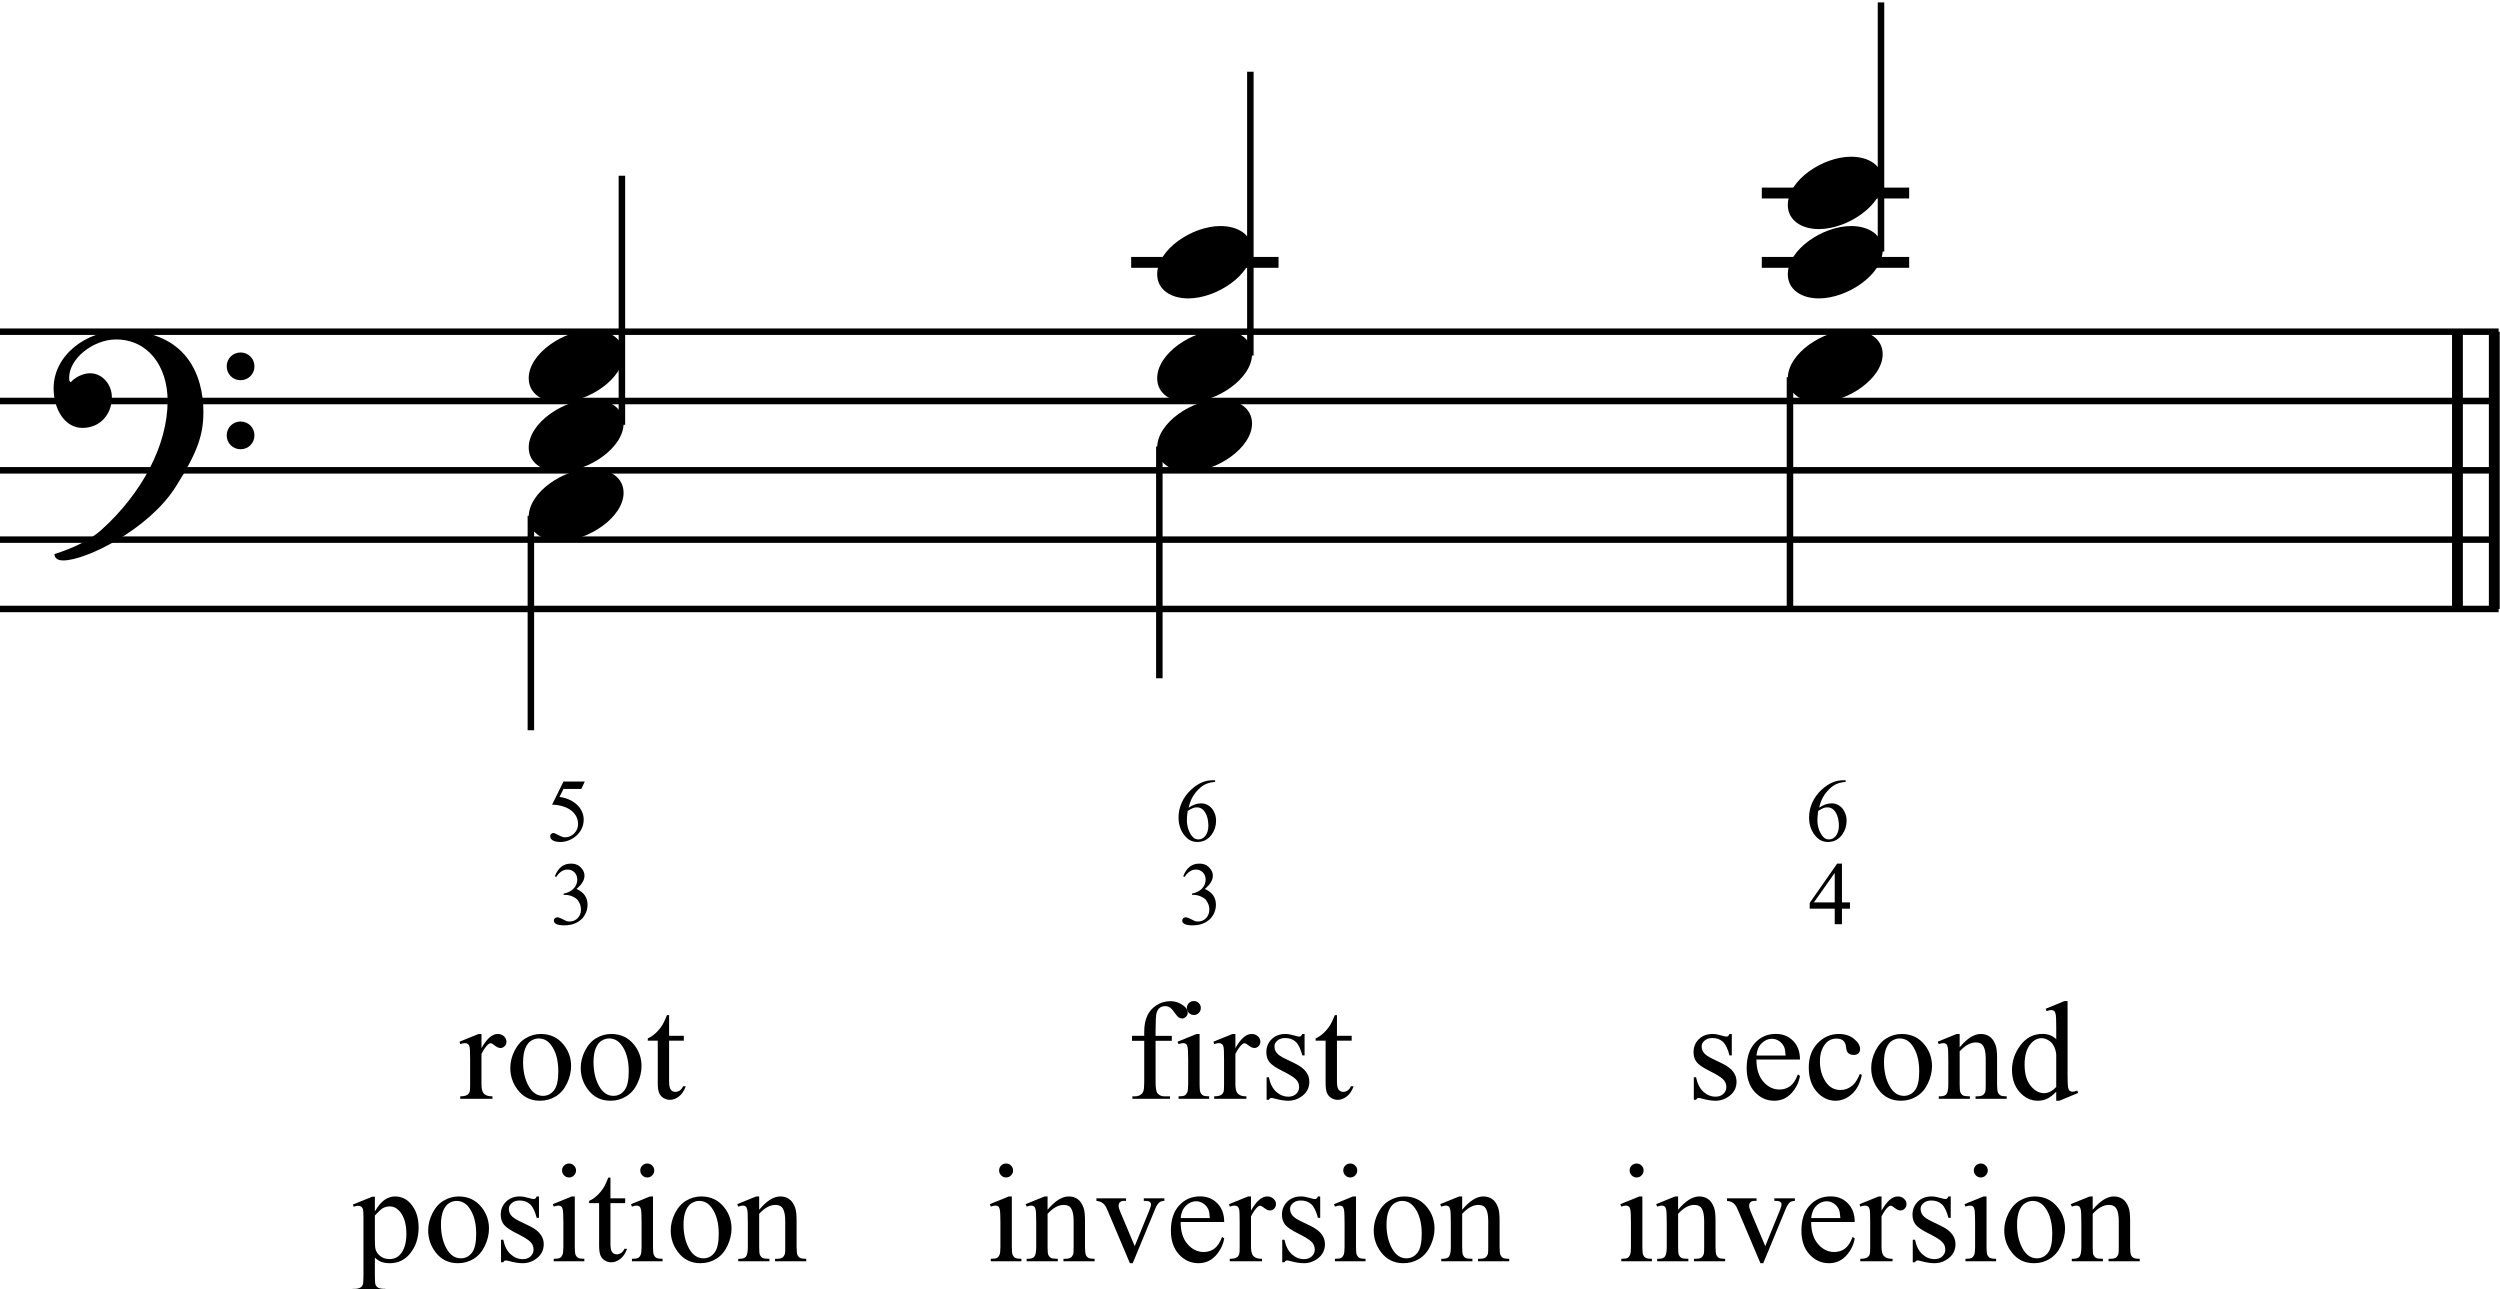 <svg xmlns:dc="http://purl.org/dc/elements/1.1/" xmlns:cc="http://creativecommons.org/ns#" xmlns:rdf="http://www.w3.org/1999/02/22-rdf-syntax-ns#" xmlns:svg="http://www.w3.org/2000/svg" xmlns="http://www.w3.org/2000/svg" xmlns:sodipodi="http://sodipodi.sourceforge.net/DTD/sodipodi-0.dtd" xmlns:inkscape="http://www.inkscape.org/namespaces/inkscape" viewBox="0 0 238.413 122.947" height="184.42" width="357.62" xml:space="preserve" id="svg2" version="1.1" sodipodi:docname="example_13-12.svg" inkscape:version="0.92.4 (5da689c313, 2019-01-14)" viewbox="0 0 357.62 184.42"><sodipodi:namedview pagecolor="#ffffff" bordercolor="#666666" borderopacity="1" objecttolerance="10" gridtolerance="10" guidetolerance="10" inkscape:pageopacity="0" inkscape:pageshadow="2" inkscape:window-width="640" inkscape:window-height="480" id="namedview100" showgrid="false" inkscape:zoom="0.22348485" inkscape:cx="336.69301" inkscape:cy="-327.13543" inkscape:window-x="0" inkscape:window-y="0" inkscape:window-maximized="0" inkscape:current-layer="svg2"/><defs id="defs6"/><g transform="matrix(1.333,0,0,-1.333,-71.307,978.082)" id="g10"><g transform="matrix(0.06,0,0,-0.06,0,792)" id="g12"><g id="g14"><g id="g16"/></g><g id="g18"><g id="g20"/><g transform="scale(2.584,2.583)" id="g22"><path id="path24" style="fill:none;stroke:#000000;stroke-width:5;stroke-linecap:butt;stroke-linejoin:bevel;stroke-miterlimit:10;stroke-dasharray:none;stroke-opacity:1" d="M 1479,529 V 657" inkscape:connector-curvature="0"/><path id="path26" style="fill:none;stroke:#000000;stroke-width:5;stroke-linecap:butt;stroke-linejoin:bevel;stroke-miterlimit:10;stroke-dasharray:none;stroke-opacity:1" d="M 1496,529 V 657" inkscape:connector-curvature="0"/></g><g transform="matrix(2.584,0,0,2.583,658.815,1421.883)" id="g28"><g id="g30"/></g><g transform="scale(2.584,2.583)" id="g32"><path id="path34" style="fill:none;stroke:#000000;stroke-width:3;stroke-linecap:butt;stroke-linejoin:bevel;stroke-miterlimit:10;stroke-dasharray:none;stroke-opacity:1" d="M 345,657 H 1498" inkscape:connector-curvature="0"/><path id="path36" style="fill:none;stroke:#000000;stroke-width:3;stroke-linecap:butt;stroke-linejoin:bevel;stroke-miterlimit:10;stroke-dasharray:none;stroke-opacity:1" d="M 345,625 H 1498" inkscape:connector-curvature="0"/><path id="path38" style="fill:none;stroke:#000000;stroke-width:3;stroke-linecap:butt;stroke-linejoin:bevel;stroke-miterlimit:10;stroke-dasharray:none;stroke-opacity:1" d="M 345,593 H 1498" inkscape:connector-curvature="0"/><path id="path40" style="fill:none;stroke:#000000;stroke-width:3;stroke-linecap:butt;stroke-linejoin:bevel;stroke-miterlimit:10;stroke-dasharray:none;stroke-opacity:1" d="M 345,561 H 1498" inkscape:connector-curvature="0"/><path id="path42" style="fill:none;stroke:#000000;stroke-width:3;stroke-linecap:butt;stroke-linejoin:bevel;stroke-miterlimit:10;stroke-dasharray:none;stroke-opacity:1" d="M 345,529 H 1498" inkscape:connector-curvature="0"/><g id="g44"><g aria-label="?" transform="translate(369,561)" style="font-variant:normal;font-weight:normal;font-size:128px;font-family:'Opus Std';-inkscape-font-specification:OpusStd;writing-mode:lr-tb;fill:#000000;fill-opacity:1;fill-rule:nonzero;stroke:none" id="text48"><path d="M 1.152,70.656 C 1.28,72.576 2.56,73.6 5.248,73.6 15.744,73.6 44.928,59.136 57.216,39.424 67.072,23.808 69.888,15.744 69.888,5.12 69.888,-11.904 62.08,-32.512 32,-32.512 c -16.384,0 -31.232,11.52 -31.232,26.624 0,9.856 5.248,18.304 13.312,18.304 8.064,0 13.568,-6.144 13.568,-14.208 0,-5.76 -4.352,-11.008 -9.984,-11.008 -5.248,0 -9.216,4.096 -8.832,4.096 -0.64,0 -0.896,-0.64 -0.896,-2.048 0,-8.96 11.264,-17.664 21.632,-17.664 14.592,0 23.808,12.16 23.808,28.416 0,20.224 -11.776,42.624 -30.592,59.52 C 17.792,64 10.496,67.712 1.152,70.656 Z M 80.64,-16 c 0,3.584 2.816,6.4 6.4,6.4 3.584,0 6.4,-2.816 6.4,-6.4 0,-3.584 -2.816,-6.4 -6.4,-6.4 -3.584,0 -6.4,2.816 -6.4,6.4 z m 0,31.872 c 0,3.584 2.816,6.4 6.4,6.4 3.584,0 6.4,-2.816 6.4,-6.4 0,-3.584 -2.816,-6.4 -6.4,-6.4 -3.584,0 -6.4,2.816 -6.4,6.4 z" style="" id="path102"/></g>
</g></g><g transform="matrix(2.584,0,0,2.583,1312.462,2124.387)" id="g50"><g id="g52"><g aria-label="root" transform="translate(48.75,60.672)" style="font-variant:normal;font-weight:normal;font-size:65px;font-family:'Times New Roman';-inkscape-font-specification:TimesNewRomanPSMT;writing-mode:lr-tb;fill:#000000;fill-opacity:1;fill-rule:nonzero;stroke:none" id="text56"><path d="m 10.537,-29.929 v 6.538 q 3.65,-6.538 7.49,-6.538 1.746,0 2.888,1.079 1.143,1.047 1.143,2.444 0,1.238 -0.825,2.095 -0.825,0.857 -1.968,0.857 -1.111,0 -2.507,-1.079 -1.365,-1.111 -2.031,-1.111 -0.571,0 -1.238,0.635 -1.428,1.301 -2.952,4.285 v 13.933 q 0,2.412 0.603,3.65 0.413,0.857 1.46,1.428 1.047,0.571 3.015,0.571 V 0 H 0.73 v -1.143 q 2.222,0 3.301,-0.698 0.793,-0.508 1.111,-1.619 Q 5.3,-3.999 5.3,-6.538 V -17.805 q 0,-5.078 -0.222,-6.03 -0.19,-0.984 -0.762,-1.428 -0.54,-0.444 -1.365,-0.444 -0.984,0 -2.222,0.476 l -0.317,-1.143 8.792,-3.555 z" style="" id="path105"/><path d="m 37.891,-29.929 q 6.602,0 10.601,5.015 3.396,4.285 3.396,9.839 0,3.904 -1.873,7.903 -1.873,3.999 -5.173,6.03 -3.269,2.031 -7.3,2.031 -6.57,0 -10.442,-5.237 -3.269,-4.412 -3.269,-9.902 0,-3.999 1.968,-7.935 2,-3.967 5.237,-5.84 3.237,-1.904 6.855,-1.904 z m -0.984,2.063 q -1.682,0 -3.396,1.016 -1.682,0.984 -2.729,3.491 -1.047,2.507 -1.047,6.443 0,6.348 2.507,10.95 2.539,4.602 6.665,4.602 3.079,0 5.078,-2.539 2,-2.539 2,-8.728 0,-7.744 -3.333,-12.188 -2.253,-3.047 -5.745,-3.047 z" style="" id="path107"/><path d="m 70.391,-29.929 q 6.602,0 10.601,5.015 3.396,4.285 3.396,9.839 0,3.904 -1.873,7.903 -1.873,3.999 -5.173,6.03 -3.269,2.031 -7.3,2.031 -6.57,0 -10.442,-5.237 -3.269,-4.412 -3.269,-9.902 0,-3.999 1.968,-7.935 2,-3.967 5.237,-5.84 3.237,-1.904 6.855,-1.904 z m -0.984,2.063 q -1.682,0 -3.396,1.016 -1.682,0.984 -2.729,3.491 -1.047,2.507 -1.047,6.443 0,6.348 2.507,10.95 2.539,4.602 6.665,4.602 3.079,0 5.078,-2.539 2,-2.539 2,-8.728 0,-7.744 -3.333,-12.188 -2.253,-3.047 -5.745,-3.047 z" style="" id="path109"/><path d="m 97.114,-38.625 v 9.553 h 6.792 v 2.222 h -6.792 v 18.853 q 0,2.825 0.793,3.809 0.825,0.984 2.095,0.984 1.047,0 2.031,-0.635 0.984,-0.667 1.523,-1.936 h 1.238 q -1.111,3.11 -3.142,4.697 -2.031,1.555 -4.189,1.555 -1.46,0 -2.856,-0.793 Q 93.21,-1.143 92.544,-2.634 91.877,-4.158 91.877,-7.3 V -26.851 h -4.602 v -1.047 q 1.746,-0.698 3.555,-2.349 1.841,-1.682 3.269,-3.967 0.73,-1.206 2.031,-4.412 z" style="" id="path111"/></g>
</g><g id="g58"><g aria-label="position" transform="translate(0,135.672)" style="font-variant:normal;font-weight:normal;font-size:65px;font-family:'Times New Roman';-inkscape-font-specification:TimesNewRomanPSMT;writing-mode:lr-tb;fill:#000000;fill-opacity:1;fill-rule:nonzero;stroke:none" id="text62"><path d="m -0.063,-26.184 8.95,-3.618 h 1.206 v 6.792 q 2.253,-3.84 4.507,-5.364 2.285,-1.555 4.792,-1.555 4.38,0 7.3,3.428 3.586,4.189 3.586,10.918 0,7.522 -4.316,12.441 -3.555,4.031 -8.95,4.031 -2.349,0 -4.062,-0.667 -1.27,-0.476 -2.856,-1.904 v 8.855 q 0,2.983 0.349,3.777 0.381,0.825 1.27,1.301 0.92,0.476 3.301,0.476 v 1.174 H -0.222 V 12.727 H 0.571 Q 2.317,12.759 3.555,12.061 4.158,11.711 4.475,10.918 4.824,10.156 4.824,6.982 V -20.503 q 0,-2.825 -0.254,-3.586 -0.254,-0.762 -0.825,-1.143 -0.54,-0.381 -1.492,-0.381 -0.762,0 -1.936,0.444 z m 10.156,5.046 v 10.854 q 0,3.523 0.286,4.634 0.444,1.841 2.158,3.237 1.746,1.396 4.38,1.396 3.174,0 5.142,-2.476 2.571,-3.237 2.571,-9.109 0,-6.665 -2.92,-10.251 -2.031,-2.476 -4.824,-2.476 -1.523,0 -3.015,0.762 -1.143,0.571 -3.777,3.428 z" style="" id="path114"/><path d="m 48.75,-29.929 q 6.602,0 10.601,5.015 3.396,4.285 3.396,9.839 0,3.904 -1.873,7.903 -1.873,3.999 -5.173,6.03 -3.269,2.031 -7.3,2.031 -6.57,0 -10.442,-5.237 -3.269,-4.412 -3.269,-9.902 0,-3.999 1.968,-7.935 2,-3.967 5.237,-5.84 3.237,-1.904 6.855,-1.904 z m -0.984,2.063 q -1.682,0 -3.396,1.016 -1.682,0.984 -2.729,3.491 -1.047,2.507 -1.047,6.443 0,6.348 2.507,10.95 2.539,4.602 6.665,4.602 3.079,0 5.078,-2.539 2,-2.539 2,-8.728 0,-7.744 -3.333,-12.188 -2.253,-3.047 -5.745,-3.047 z" style="" id="path116"/><path d="m 85.82,-29.929 v 9.902 h -1.047 q -1.206,-4.666 -3.11,-6.348 -1.873,-1.682 -4.792,-1.682 -2.222,0 -3.586,1.174 -1.365,1.174 -1.365,2.603 0,1.777 1.016,3.047 0.984,1.301 3.999,2.761 l 4.634,2.253 q 6.443,3.142 6.443,8.284 0,3.967 -3.015,6.411 -2.983,2.412 -6.697,2.412 -2.666,0 -6.094,-0.952 -1.047,-0.317 -1.714,-0.317 -0.73,0 -1.143,0.825 H 68.301 V -9.934 h 1.047 q 0.889,4.443 3.396,6.697 2.507,2.253 5.618,2.253 2.19,0 3.555,-1.27 1.396,-1.301 1.396,-3.11 0,-2.19 -1.555,-3.682 -1.523,-1.492 -6.125,-3.777 -4.602,-2.285 -6.03,-4.126 -1.428,-1.809 -1.428,-4.57 0,-3.586 2.444,-5.999 2.476,-2.412 6.379,-2.412 1.714,0 4.158,0.73 1.619,0.476 2.158,0.476 0.508,0 0.793,-0.222 0.286,-0.222 0.667,-0.984 z" style="" id="path118"/><path d="m 99.708,-45.132 q 1.333,0 2.253,0.952 0.952,0.92 0.952,2.253 0,1.333 -0.952,2.285 -0.92,0.952 -2.253,0.952 -1.333,0 -2.285,-0.952 -0.952,-0.952 -0.952,-2.285 0,-1.333 0.92,-2.253 0.952,-0.952 2.317,-0.952 z m 2.634,15.203 v 23.359 q 0,2.729 0.381,3.65 0.413,0.889 1.174,1.333 0.793,0.444 2.856,0.444 V 0 H 92.63 v -1.143 q 2.126,0 2.856,-0.413 0.73,-0.413 1.143,-1.365 0.444,-0.952 0.444,-3.65 V -17.773 q 0,-4.729 -0.286,-6.125 -0.222,-1.016 -0.698,-1.396 -0.476,-0.413 -1.301,-0.413 -0.889,0 -2.158,0.476 l -0.444,-1.143 8.76,-3.555 z" style="" id="path120"/><path d="m 118.802,-38.625 v 9.553 h 6.792 v 2.222 h -6.792 v 18.853 q 0,2.825 0.793,3.809 0.825,0.984 2.095,0.984 1.047,0 2.031,-0.635 0.984,-0.667 1.523,-1.936 h 1.238 q -1.111,3.11 -3.142,4.697 -2.031,1.555 -4.189,1.555 -1.46,0 -2.856,-0.793 -1.396,-0.825 -2.063,-2.317 -0.667,-1.523 -0.667,-4.666 V -26.851 h -4.602 v -1.047 q 1.746,-0.698 3.555,-2.349 1.841,-1.682 3.269,-3.967 0.73,-1.206 2.031,-4.412 z" style="" id="path122"/><path d="m 135.801,-45.132 q 1.333,0 2.253,0.952 0.952,0.92 0.952,2.253 0,1.333 -0.952,2.285 -0.92,0.952 -2.253,0.952 -1.333,0 -2.285,-0.952 -0.952,-0.952 -0.952,-2.285 0,-1.333 0.92,-2.253 0.952,-0.952 2.317,-0.952 z m 2.634,15.203 v 23.359 q 0,2.729 0.381,3.65 0.413,0.889 1.174,1.333 0.793,0.444 2.856,0.444 V 0 h -14.124 v -1.143 q 2.126,0 2.856,-0.413 0.73,-0.413 1.143,-1.365 0.444,-0.952 0.444,-3.65 V -17.773 q 0,-4.729 -0.286,-6.125 -0.222,-1.016 -0.698,-1.396 -0.476,-0.413 -1.301,-0.413 -0.889,0 -2.158,0.476 l -0.444,-1.143 8.76,-3.555 z" style="" id="path124"/><path d="m 160.672,-29.929 q 6.602,0 10.601,5.015 3.396,4.285 3.396,9.839 0,3.904 -1.873,7.903 -1.873,3.999 -5.173,6.03 -3.269,2.031 -7.3,2.031 -6.57,0 -10.442,-5.237 -3.269,-4.412 -3.269,-9.902 0,-3.999 1.968,-7.935 2,-3.967 5.237,-5.84 3.237,-1.904 6.855,-1.904 z m -0.984,2.063 q -1.682,0 -3.396,1.016 -1.682,0.984 -2.729,3.491 -1.047,2.507 -1.047,6.443 0,6.348 2.507,10.95 2.539,4.602 6.665,4.602 3.079,0 5.078,-2.539 2,-2.539 2,-8.728 0,-7.744 -3.333,-12.188 -2.253,-3.047 -5.745,-3.047 z" style="" id="path126"/><path d="m 187.427,-23.772 q 5.11,-6.157 9.744,-6.157 2.38,0 4.094,1.206 1.714,1.174 2.729,3.904 0.698,1.904 0.698,5.84 v 12.41 q 0,2.761 0.444,3.745 0.349,0.793 1.111,1.238 0.793,0.444 2.888,0.444 V 0 h -14.377 v -1.143 h 0.603 q 2.031,0 2.825,-0.603 0.825,-0.635 1.143,-1.841 0.127,-0.476 0.127,-2.983 V -18.472 q 0,-3.967 -1.047,-5.745 -1.016,-1.809 -3.459,-1.809 -3.777,0 -7.522,4.126 v 15.33 q 0,2.952 0.349,3.65 0.444,0.92 1.206,1.365 0.793,0.413 3.174,0.413 V 0 h -14.377 v -1.143 h 0.635 q 2.222,0 2.983,-1.111 0.793,-1.143 0.793,-4.316 V -17.361 q 0,-5.237 -0.254,-6.379 -0.222,-1.143 -0.73,-1.555 -0.476,-0.413 -1.301,-0.413 -0.889,0 -2.126,0.476 l -0.476,-1.143 8.76,-3.555 h 1.365 z" style="" id="path129"/></g>
</g></g><g transform="scale(2.584,2.583)" id="g64"/><g transform="matrix(2.584,0,0,2.583,1547.568,1921.584)" id="g66"><g id="g68"><g aria-label="5&#163;" transform="translate(0,58.594)" style="font-variant:normal;font-weight:normal;font-size:74px;font-family:'Opus Roman Chords Std';-inkscape-font-specification:OpusRomanChordsStd;writing-mode:lr-tb;fill:#000000;fill-opacity:1;fill-rule:nonzero;stroke:none" id="text72"><path d="m 6.142,-65.86 -5.254,10.656 c 7.844,0.296 11.988,4.144 11.988,9.028 0,3.404 -2.886,6.068 -5.994,6.068 -1.924,0 -4.366,-1.998 -5.328,-1.998 -0.888,0 -1.554,0.666 -1.554,1.406 0,1.48 1.332,2.738 4.736,2.738 4.81,0 10.73,-3.848 10.73,-10.36 0,-5.328 -4.736,-9.62 -11.174,-10.434 l 1.85,-3.7 h 8.214 l 1.628,-3.404 z" style="" id="path132"/><path d="m 2.812,-21.83 c 1.406,-2.22 3.182,-3.404 5.18,-3.404 2.59,0 4.514,1.924 4.514,4.662 0,3.256 -2.59,5.772 -6.29,6.438 v 0.592 h 0.74 c 2.146,0 4.292,0.962 5.476,2.072 0.37,0.444 0.74,0.962 1.11,1.776 0.518,0.962 0.666,1.998 0.666,3.034 0,3.034 -2.294,5.402 -5.106,5.402 -0.518,0 -1.036,-0.074 -1.48,-0.148 C 6.956,-1.702 4.81,-2.886 4.292,-2.96 4.07,-3.108 3.626,-3.182 3.256,-3.182 c -0.888,0 -1.554,0.666 -1.554,1.48 0,1.11 0.962,2.22 4.736,2.22 3.774,0 6.512,-1.184 8.584,-3.404 1.406,-1.702 2.22,-3.774 2.22,-6.142 0,-3.404 -1.776,-5.772 -5.106,-7.252 2.516,-2.072 3.7,-4.144 3.7,-6.142 0,-1.258 -0.444,-2.294 -1.332,-3.33 -1.11,-1.48 -2.738,-2.22 -4.958,-2.22 -3.552,0 -5.92,2.072 -7.4,5.846 z" style="" id="path134"/></g>
</g></g><g transform="scale(2.584,2.583)" id="g74"/><g transform="matrix(2.584,0,0,2.583,2066.869,2124.387)" id="g76"><g id="g78"><g aria-label="first" transform="translate(65,60.672)" style="font-variant:normal;font-weight:normal;font-size:65px;font-family:'Times New Roman';-inkscape-font-specification:TimesNewRomanPSMT;writing-mode:lr-tb;fill:#000000;fill-opacity:1;fill-rule:nonzero;stroke:none" id="text82"><path d="m 13.394,-26.787 v 19.106 q 0,4.062 0.889,5.142 1.174,1.396 3.142,1.396 h 2.634 V 0 H 2.698 v -1.143 h 1.301 q 1.27,0 2.317,-0.635 1.047,-0.635 1.428,-1.714 0.413,-1.079 0.413,-4.189 V -26.787 H 2.507 v -2.285 h 5.649 v -1.904 q 0,-4.348 1.396,-7.363 1.396,-3.015 4.253,-4.856 2.888,-1.873 6.475,-1.873 3.333,0 6.125,2.158 1.841,1.428 1.841,3.206 0,0.952 -0.825,1.809 -0.825,0.825 -1.777,0.825 -0.73,0 -1.555,-0.508 -0.793,-0.54 -1.968,-2.253 -1.174,-1.746 -2.158,-2.349 -0.984,-0.603 -2.19,-0.603 -1.46,0 -2.476,0.793 -1.016,0.762 -1.46,2.412 -0.444,1.619 -0.444,8.411 v 2.095 h 7.49 v 2.285 z" style="" id="path137"/><path d="m 31.067,-45.132 q 1.333,0 2.253,0.952 0.952,0.92 0.952,2.253 0,1.333 -0.952,2.285 -0.92,0.952 -2.253,0.952 -1.333,0 -2.285,-0.952 -0.952,-0.952 -0.952,-2.285 0,-1.333 0.92,-2.253 0.952,-0.952 2.317,-0.952 z m 2.634,15.203 v 23.359 q 0,2.729 0.381,3.65 0.413,0.889 1.174,1.333 0.793,0.444 2.856,0.444 V 0 H 23.989 v -1.143 q 2.126,0 2.856,-0.413 0.73,-0.413 1.143,-1.365 0.444,-0.952 0.444,-3.65 V -17.773 q 0,-4.729 -0.286,-6.125 -0.222,-1.016 -0.698,-1.396 -0.476,-0.413 -1.301,-0.413 -0.889,0 -2.158,0.476 l -0.444,-1.143 8.76,-3.555 z" style="" id="path139"/><path d="m 50.225,-29.929 v 6.538 q 3.65,-6.538 7.49,-6.538 1.746,0 2.888,1.079 1.143,1.047 1.143,2.444 0,1.238 -0.825,2.095 -0.825,0.857 -1.968,0.857 -1.111,0 -2.507,-1.079 -1.365,-1.111 -2.031,-1.111 -0.571,0 -1.238,0.635 -1.428,1.301 -2.952,4.285 v 13.933 q 0,2.412 0.603,3.65 0.413,0.857 1.46,1.428 1.047,0.571 3.015,0.571 V 0 H 40.417 v -1.143 q 2.222,0 3.301,-0.698 0.793,-0.508 1.111,-1.619 0.159,-0.54 0.159,-3.079 V -17.805 q 0,-5.078 -0.222,-6.03 -0.19,-0.984 -0.762,-1.428 -0.54,-0.444 -1.365,-0.444 -0.984,0 -2.222,0.476 l -0.317,-1.143 8.792,-3.555 z" style="" id="path141"/><path d="m 82.148,-29.929 v 9.902 h -1.047 q -1.206,-4.666 -3.11,-6.348 -1.873,-1.682 -4.792,-1.682 -2.222,0 -3.586,1.174 -1.365,1.174 -1.365,2.603 0,1.777 1.016,3.047 0.984,1.301 3.999,2.761 l 4.634,2.253 q 6.443,3.142 6.443,8.284 0,3.967 -3.015,6.411 -2.983,2.412 -6.697,2.412 -2.666,0 -6.094,-0.952 -1.047,-0.317 -1.714,-0.317 -0.73,0 -1.143,0.825 H 64.629 V -9.934 h 1.047 q 0.889,4.443 3.396,6.697 2.507,2.253 5.618,2.253 2.19,0 3.555,-1.27 1.396,-1.301 1.396,-3.11 0,-2.19 -1.555,-3.682 -1.523,-1.492 -6.125,-3.777 -4.602,-2.285 -6.03,-4.126 -1.428,-1.809 -1.428,-4.57 0,-3.586 2.444,-5.999 2.476,-2.412 6.379,-2.412 1.714,0 4.158,0.73 1.619,0.476 2.158,0.476 0.508,0 0.793,-0.222 0.286,-0.222 0.667,-0.984 z" style="" id="path143"/><path d="m 97.083,-38.625 v 9.553 H 103.875 v 2.222 h -6.792 v 18.853 q 0,2.825 0.793,3.809 0.825,0.984 2.095,0.984 1.047,0 2.031,-0.635 0.984,-0.667 1.523,-1.936 h 1.238 q -1.111,3.11 -3.142,4.697 -2.031,1.555 -4.189,1.555 -1.46,0 -2.856,-0.793 Q 93.179,-1.143 92.513,-2.634 91.846,-4.158 91.846,-7.3 V -26.851 h -4.602 v -1.047 q 1.746,-0.698 3.555,-2.349 1.841,-1.682 3.269,-3.967 0.73,-1.206 2.031,-4.412 z" style="" id="path145"/></g>
</g><g id="g84"><g aria-label="inversion" transform="translate(0,135.672)" style="font-variant:normal;font-weight:normal;font-size:65px;font-family:'Times New Roman';-inkscape-font-specification:TimesNewRomanPSMT;writing-mode:lr-tb;fill:#000000;fill-opacity:1;fill-rule:nonzero;stroke:none" id="text88"><path d="m 9.426,-45.132 q 1.333,0 2.253,0.952 0.952,0.92 0.952,2.253 0,1.333 -0.952,2.285 -0.92,0.952 -2.253,0.952 -1.333,0 -2.285,-0.952 -0.952,-0.952 -0.952,-2.285 0,-1.333 0.92,-2.253 0.952,-0.952 2.317,-0.952 z m 2.634,15.203 v 23.359 q 0,2.729 0.381,3.65 0.413,0.889 1.174,1.333 0.793,0.444 2.856,0.444 V 0 H 2.349 v -1.143 q 2.126,0 2.856,-0.413 0.73,-0.413 1.143,-1.365 0.444,-0.952 0.444,-3.65 V -17.773 q 0,-4.729 -0.286,-6.125 -0.222,-1.016 -0.698,-1.396 -0.476,-0.413 -1.301,-0.413 -0.889,0 -2.158,0.476 l -0.444,-1.143 8.76,-3.555 z" style="" id="path148"/><path d="m 28.552,-23.772 q 5.11,-6.157 9.744,-6.157 2.38,0 4.094,1.206 1.714,1.174 2.729,3.904 0.698,1.904 0.698,5.84 v 12.41 q 0,2.761 0.444,3.745 0.349,0.793 1.111,1.238 0.793,0.444 2.888,0.444 V 0 H 35.884 v -1.143 h 0.603 q 2.031,0 2.825,-0.603 0.825,-0.635 1.143,-1.841 0.127,-0.476 0.127,-2.983 V -18.472 q 0,-3.967 -1.047,-5.745 -1.016,-1.809 -3.459,-1.809 -3.777,0 -7.522,4.126 v 15.33 q 0,2.952 0.349,3.65 0.444,0.92 1.206,1.365 0.793,0.413 3.174,0.413 V 0 H 18.904 v -1.143 h 0.635 q 2.222,0 2.983,-1.111 0.793,-1.143 0.793,-4.316 V -17.361 q 0,-5.237 -0.254,-6.379 -0.222,-1.143 -0.73,-1.555 -0.476,-0.413 -1.301,-0.413 -0.889,0 -2.126,0.476 l -0.476,-1.143 8.76,-3.555 h 1.365 z" style="" id="path151"/><path d="m 51.086,-29.072 h 13.679 v 1.174 h -0.889 q -1.238,0 -1.904,0.603 -0.635,0.603 -0.635,1.619 0,1.111 0.667,2.634 l 6.76,16.06 6.792,-16.663 q 0.73,-1.777 0.73,-2.698 0,-0.444 -0.254,-0.73 -0.349,-0.476 -0.889,-0.635 -0.54,-0.19 -2.19,-0.19 v -1.174 h 9.49 v 1.174 q -1.65,0.127 -2.285,0.667 -1.111,0.952 -2,3.174 L 67.844,0.889 H 66.543 L 56.165,-23.645 q -0.698,-1.714 -1.333,-2.444 -0.635,-0.762 -1.619,-1.27 -0.54,-0.286 -2.126,-0.54 z" style="" id="path153"/><path d="m 89.966,-18.123 q -0.032,6.475 3.142,10.156 3.174,3.682 7.458,3.682 2.856,0 4.951,-1.555 2.126,-1.587 3.555,-5.396 l 0.984,0.635 q -0.666,4.348 -3.872,7.935 -3.206,3.555 -8.03,3.555 -5.237,0 -8.982,-4.062 -3.713,-4.094 -3.713,-10.981 0,-7.458 3.809,-11.616 3.84,-4.189 9.617,-4.189 4.888,0 8.03,3.237 3.142,3.206 3.142,8.601 z m 0,-1.841 h 13.457 q -0.159,-2.793 -0.666,-3.936 -0.793,-1.777 -2.38,-2.793 -1.555,-1.016 -3.269,-1.016 -2.634,0 -4.729,2.063 -2.063,2.031 -2.412,5.681 z" style="" id="path155"/><path d="m 122.428,-29.929 v 6.538 q 3.65,-6.538 7.49,-6.538 1.746,0 2.888,1.079 1.143,1.047 1.143,2.444 0,1.238 -0.825,2.095 -0.825,0.857 -1.968,0.857 -1.111,0 -2.507,-1.079 -1.365,-1.111 -2.031,-1.111 -0.571,0 -1.238,0.635 -1.428,1.301 -2.952,4.285 v 13.933 q 0,2.412 0.603,3.65 0.413,0.857 1.46,1.428 1.047,0.571 3.015,0.571 V 0 H 112.621 v -1.143 q 2.222,0 3.301,-0.698 0.793,-0.508 1.111,-1.619 0.159,-0.54 0.159,-3.079 V -17.805 q 0,-5.078 -0.222,-6.03 -0.19,-0.984 -0.762,-1.428 -0.54,-0.444 -1.365,-0.444 -0.984,0 -2.222,0.476 l -0.317,-1.143 8.791,-3.555 z" style="" id="path157"/><path d="m 154.352,-29.929 v 9.902 h -1.047 q -1.206,-4.666 -3.11,-6.348 -1.873,-1.682 -4.792,-1.682 -2.222,0 -3.586,1.174 -1.365,1.174 -1.365,2.603 0,1.777 1.016,3.047 0.984,1.301 3.999,2.761 l 4.634,2.253 q 6.443,3.142 6.443,8.284 0,3.967 -3.015,6.411 -2.983,2.412 -6.697,2.412 -2.666,0 -6.094,-0.952 -1.047,-0.317 -1.714,-0.317 -0.73,0 -1.143,0.825 h -1.047 V -9.934 h 1.047 q 0.889,4.443 3.396,6.697 2.507,2.253 5.618,2.253 2.19,0 3.555,-1.27 1.396,-1.301 1.396,-3.11 0,-2.19 -1.555,-3.682 -1.523,-1.492 -6.125,-3.777 -4.602,-2.285 -6.03,-4.126 -1.428,-1.809 -1.428,-4.57 0,-3.586 2.444,-5.999 2.476,-2.412 6.379,-2.412 1.714,0 4.158,0.73 1.619,0.476 2.158,0.476 0.508,0 0.793,-0.222 0.286,-0.222 0.666,-0.984 z" style="" id="path159"/><path d="m 168.239,-45.132 q 1.333,0 2.253,0.952 0.952,0.92 0.952,2.253 0,1.333 -0.952,2.285 -0.92,0.952 -2.253,0.952 -1.333,0 -2.285,-0.952 -0.952,-0.952 -0.952,-2.285 0,-1.333 0.92,-2.253 0.952,-0.952 2.317,-0.952 z m 2.634,15.203 v 23.359 q 0,2.729 0.381,3.65 0.413,0.889 1.174,1.333 0.793,0.444 2.856,0.444 V 0 h -14.124 v -1.143 q 2.126,0 2.856,-0.413 0.73,-0.413 1.143,-1.365 0.444,-0.952 0.444,-3.65 V -17.773 q 0,-4.729 -0.286,-6.125 -0.222,-1.016 -0.698,-1.396 -0.476,-0.413 -1.301,-0.413 -0.889,0 -2.158,0.476 l -0.444,-1.143 8.76,-3.555 z" style="" id="path161"/><path d="m 193.109,-29.929 q 6.602,0 10.601,5.015 3.396,4.285 3.396,9.839 0,3.904 -1.873,7.903 -1.873,3.999 -5.173,6.03 -3.269,2.031 -7.3,2.031 -6.57,0 -10.442,-5.237 -3.269,-4.412 -3.269,-9.902 0,-3.999 1.968,-7.935 2,-3.967 5.237,-5.84 3.237,-1.904 6.855,-1.904 z m -0.984,2.063 q -1.682,0 -3.396,1.016 -1.682,0.984 -2.729,3.491 -1.047,2.507 -1.047,6.443 0,6.348 2.507,10.95 2.539,4.602 6.665,4.602 3.079,0 5.078,-2.539 2,-2.539 2,-8.728 0,-7.744 -3.333,-12.188 -2.253,-3.047 -5.745,-3.047 z" style="" id="path163"/><path d="m 219.865,-23.772 q 5.11,-6.157 9.744,-6.157 2.38,0 4.094,1.206 1.714,1.174 2.729,3.904 0.698,1.904 0.698,5.84 v 12.41 q 0,2.761 0.444,3.745 0.349,0.793 1.111,1.238 0.793,0.444 2.888,0.444 V 0 h -14.377 v -1.143 h 0.603 q 2.031,0 2.825,-0.603 0.825,-0.635 1.143,-1.841 0.127,-0.476 0.127,-2.983 V -18.472 q 0,-3.967 -1.047,-5.745 -1.016,-1.809 -3.459,-1.809 -3.777,0 -7.522,4.126 v 15.33 q 0,2.952 0.349,3.65 0.444,0.92 1.206,1.365 0.793,0.413 3.174,0.413 V 0 h -14.377 v -1.143 h 0.635 q 2.222,0 2.983,-1.111 0.793,-1.143 0.793,-4.316 V -17.361 q 0,-5.237 -0.254,-6.379 -0.222,-1.143 -0.73,-1.555 -0.476,-0.413 -1.301,-0.413 -0.889,0 -2.126,0.476 l -0.476,-1.143 8.76,-3.555 h 1.365 z" style="" id="path165"/></g>
</g></g><g transform="scale(2.584,2.583)" id="g90"/><g transform="matrix(2.584,0,0,2.583,2296.809,1921.584)" id="g92"><g id="g94"><g aria-label="6&#163;" transform="translate(0,58.594)" style="font-variant:normal;font-weight:normal;font-size:74px;font-family:'Opus Roman Chords Std';-inkscape-font-specification:OpusRomanChordsStd;writing-mode:lr-tb;fill:#000000;fill-opacity:1;fill-rule:nonzero;stroke:none" id="text98"><path d="m 15.688,-66.452 c -2.96,0 -6.216,0.962 -9.99,4.44 C 2.146,-58.682 0,-54.168 0,-49.284 c 0,3.848 1.258,7.03 3.848,9.472 1.332,1.258 2.96,1.85 4.81,1.85 2.812,0 5.032,-1.184 6.66,-3.478 1.332,-1.85 1.998,-3.996 1.998,-6.29 0,-4.662 -3.034,-8.066 -6.882,-8.066 -1.924,0 -3.848,0.666 -5.772,1.998 0.814,-3.7 2.294,-6.216 4.514,-8.436 2.22,-2.22 4.144,-3.108 7.696,-3.478 v -0.74 z m -11.47,14.134 c 2.368,-1.48 3.182,-1.628 4.292,-1.628 3.33,0 5.254,3.848 5.254,8.436 0,4.144 -2.22,6.364 -4.514,6.364 -1.036,0 -1.85,-0.296 -2.516,-0.962 -1.924,-1.85 -2.886,-5.18 -2.886,-7.77 0,-1.11 0.074,-2.59 0.37,-4.44 z" style="" id="path168"/><path d="m 2.812,-21.83 c 1.406,-2.22 3.182,-3.404 5.18,-3.404 2.59,0 4.514,1.924 4.514,4.662 0,3.256 -2.59,5.772 -6.29,6.438 v 0.592 h 0.74 c 2.146,0 4.292,0.962 5.476,2.072 0.37,0.444 0.74,0.962 1.11,1.776 0.518,0.962 0.666,1.998 0.666,3.034 0,3.034 -2.294,5.402 -5.106,5.402 -0.518,0 -1.036,-0.074 -1.48,-0.148 C 6.956,-1.702 4.81,-2.886 4.292,-2.96 4.07,-3.108 3.626,-3.182 3.256,-3.182 c -0.888,0 -1.554,0.666 -1.554,1.48 0,1.11 0.962,2.22 4.736,2.22 3.774,0 6.512,-1.184 8.584,-3.404 1.406,-1.702 2.22,-3.774 2.22,-6.142 0,-3.404 -1.776,-5.772 -5.106,-7.252 2.516,-2.072 3.7,-4.144 3.7,-6.142 0,-1.258 -0.444,-2.294 -1.332,-3.33 -1.11,-1.48 -2.738,-2.22 -4.958,-2.22 -3.552,0 -5.92,2.072 -7.4,5.846 z" style="" id="path170"/></g>
</g></g><g transform="scale(2.584,2.583)" id="g100"/><g transform="matrix(2.584,0,0,2.583,2818.693,2124.387)" id="g102"><g id="g104"><g aria-label="second" transform="translate(32.5,60.672)" style="font-variant:normal;font-weight:normal;font-size:65px;font-family:'Times New Roman';-inkscape-font-specification:TimesNewRomanPSMT;writing-mode:lr-tb;fill:#000000;fill-opacity:1;fill-rule:nonzero;stroke:none" id="text108"><path d="m 20.82,-29.929 v 9.902 h -1.047 q -1.206,-4.666 -3.11,-6.348 -1.873,-1.682 -4.792,-1.682 -2.222,0 -3.586,1.174 -1.365,1.174 -1.365,2.603 0,1.777 1.016,3.047 0.984,1.301 3.999,2.761 l 4.634,2.253 q 6.443,3.142 6.443,8.284 0,3.967 -3.015,6.411 -2.983,2.412 -6.697,2.412 -2.666,0 -6.094,-0.952 -1.047,-0.317 -1.714,-0.317 -0.73,0 -1.143,0.825 H 3.301 V -9.934 h 1.047 q 0.889,4.443 3.396,6.697 2.507,2.253 5.618,2.253 2.19,0 3.555,-1.27 1.396,-1.301 1.396,-3.11 0,-2.19 -1.555,-3.682 -1.523,-1.492 -6.125,-3.777 -4.602,-2.285 -6.03,-4.126 -1.428,-1.809 -1.428,-4.57 0,-3.586 2.444,-5.999 2.476,-2.412 6.379,-2.412 1.714,0 4.158,0.73 1.619,0.476 2.158,0.476 0.508,0 0.793,-0.222 0.286,-0.222 0.667,-0.984 z" style="" id="path173"/><path d="m 32.2,-18.123 q -0.032,6.475 3.142,10.156 3.174,3.682 7.458,3.682 2.856,0 4.951,-1.555 2.126,-1.587 3.555,-5.396 l 0.984,0.635 q -0.667,4.348 -3.872,7.935 -3.206,3.555 -8.03,3.555 -5.237,0 -8.982,-4.062 -3.713,-4.094 -3.713,-10.981 0,-7.458 3.809,-11.616 3.84,-4.189 9.617,-4.189 4.888,0 8.03,3.237 3.142,3.206 3.142,8.601 z m 0,-1.841 h 13.457 q -0.159,-2.793 -0.667,-3.936 -0.793,-1.777 -2.38,-2.793 -1.555,-1.016 -3.269,-1.016 -2.634,0 -4.729,2.063 -2.063,2.031 -2.412,5.681 z" style="" id="path175"/><path d="m 80.849,-11.045 q -1.174,5.745 -4.602,8.855 -3.428,3.079 -7.585,3.079 -4.951,0 -8.633,-4.158 -3.682,-4.158 -3.682,-11.235 0,-6.855 4.062,-11.14 4.094,-4.285 9.807,-4.285 4.285,0 7.046,2.285 2.761,2.253 2.761,4.697 0,1.206 -0.793,1.968 -0.762,0.73 -2.158,0.73 -1.873,0 -2.825,-1.206 -0.54,-0.667 -0.73,-2.539 -0.159,-1.873 -1.27,-2.856 -1.111,-0.952 -3.079,-0.952 -3.174,0 -5.11,2.349 -2.571,3.11 -2.571,8.22 0,5.205 2.539,9.204 2.571,3.967 6.919,3.967 3.11,0 5.586,-2.126 1.746,-1.46 3.396,-5.3 z" style="" id="path177"/><path d="m 99.219,-29.929 q 6.602,0 10.601,5.015 3.396,4.285 3.396,9.839 0,3.904 -1.873,7.903 -1.873,3.999 -5.173,6.03 -3.269,2.031 -7.3,2.031 -6.57,0 -10.442,-5.237 -3.269,-4.412 -3.269,-9.902 0,-3.999 1.968,-7.935 2,-3.967 5.237,-5.84 3.237,-1.904 6.855,-1.904 z m -0.984,2.063 q -1.682,0 -3.396,1.016 -1.682,0.984 -2.729,3.491 -1.047,2.507 -1.047,6.443 0,6.348 2.507,10.95 2.539,4.602 6.665,4.602 3.079,0 5.078,-2.539 2,-2.539 2,-8.728 0,-7.744 -3.333,-12.188 -2.253,-3.047 -5.745,-3.047 z" style="" id="path179"/><path d="m 125.974,-23.772 q 5.11,-6.157 9.744,-6.157 2.38,0 4.094,1.206 1.714,1.174 2.729,3.904 0.698,1.904 0.698,5.84 v 12.41 q 0,2.761 0.444,3.745 0.349,0.793 1.111,1.238 0.793,0.444 2.888,0.444 V 0 h -14.377 v -1.143 h 0.603 q 2.031,0 2.825,-0.603 0.825,-0.635 1.143,-1.841 0.127,-0.476 0.127,-2.983 V -18.472 q 0,-3.967 -1.047,-5.745 -1.016,-1.809 -3.459,-1.809 -3.777,0 -7.522,4.126 v 15.33 q 0,2.952 0.349,3.65 0.444,0.92 1.206,1.365 0.793,0.413 3.174,0.413 V 0 h -14.377 v -1.143 h 0.635 q 2.222,0 2.983,-1.111 0.793,-1.143 0.793,-4.316 V -17.361 q 0,-5.237 -0.254,-6.379 -0.222,-1.143 -0.73,-1.555 -0.476,-0.413 -1.301,-0.413 -0.889,0 -2.126,0.476 l -0.476,-1.143 8.76,-3.555 h 1.365 z" style="" id="path181"/><path d="m 170.535,-3.269 q -2.126,2.222 -4.158,3.206 -2.031,0.952 -4.38,0.952 -4.761,0 -8.315,-3.967 -3.555,-3.999 -3.555,-10.251 0,-6.252 3.936,-11.426 3.936,-5.205 10.125,-5.205 3.84,0 6.348,2.444 v -5.364 q 0,-4.983 -0.254,-6.125 -0.222,-1.143 -0.73,-1.555 -0.508,-0.413 -1.27,-0.413 -0.825,0 -2.19,0.508 l -0.413,-1.111 8.665,-3.555 h 1.428 v 33.611 q 0,5.11 0.222,6.252 0.254,1.111 0.762,1.555 0.54,0.444 1.238,0.444 0.857,0 2.285,-0.54 l 0.349,1.111 -8.633,3.586 h -1.46 z m 0,-2.222 V -20.471 q -0.19,-2.158 -1.143,-3.936 -0.952,-1.777 -2.539,-2.666 -1.555,-0.92 -3.047,-0.92 -2.793,0 -4.983,2.507 -2.888,3.301 -2.888,9.648 0,6.411 2.793,9.839 2.793,3.396 6.221,3.396 2.888,0 5.586,-2.888 z" style="" id="path183"/></g>
</g><g id="g110"><g aria-label="inversion" transform="translate(0,135.672)" style="font-variant:normal;font-weight:normal;font-size:65px;font-family:'Times New Roman';-inkscape-font-specification:TimesNewRomanPSMT;writing-mode:lr-tb;fill:#000000;fill-opacity:1;fill-rule:nonzero;stroke:none" id="text114"><path d="m 9.426,-45.132 q 1.333,0 2.253,0.952 0.952,0.92 0.952,2.253 0,1.333 -0.952,2.285 -0.92,0.952 -2.253,0.952 -1.333,0 -2.285,-0.952 -0.952,-0.952 -0.952,-2.285 0,-1.333 0.92,-2.253 0.952,-0.952 2.317,-0.952 z m 2.634,15.203 v 23.359 q 0,2.729 0.381,3.65 0.413,0.889 1.174,1.333 0.793,0.444 2.856,0.444 V 0 H 2.349 v -1.143 q 2.126,0 2.856,-0.413 0.73,-0.413 1.143,-1.365 0.444,-0.952 0.444,-3.65 V -17.773 q 0,-4.729 -0.286,-6.125 -0.222,-1.016 -0.698,-1.396 -0.476,-0.413 -1.301,-0.413 -0.889,0 -2.158,0.476 l -0.444,-1.143 8.76,-3.555 z" style="" id="path186"/><path d="m 28.552,-23.772 q 5.11,-6.157 9.744,-6.157 2.38,0 4.094,1.206 1.714,1.174 2.729,3.904 0.698,1.904 0.698,5.84 v 12.41 q 0,2.761 0.444,3.745 0.349,0.793 1.111,1.238 0.793,0.444 2.888,0.444 V 0 H 35.884 v -1.143 h 0.603 q 2.031,0 2.825,-0.603 0.825,-0.635 1.143,-1.841 0.127,-0.476 0.127,-2.983 V -18.472 q 0,-3.967 -1.047,-5.745 -1.016,-1.809 -3.459,-1.809 -3.777,0 -7.522,4.126 v 15.33 q 0,2.952 0.349,3.65 0.444,0.92 1.206,1.365 0.793,0.413 3.174,0.413 V 0 H 18.904 v -1.143 h 0.635 q 2.222,0 2.983,-1.111 0.793,-1.143 0.793,-4.316 V -17.361 q 0,-5.237 -0.254,-6.379 -0.222,-1.143 -0.73,-1.555 -0.476,-0.413 -1.301,-0.413 -0.889,0 -2.126,0.476 l -0.476,-1.143 8.76,-3.555 h 1.365 z" style="" id="path188"/><path d="m 51.086,-29.072 h 13.679 v 1.174 h -0.889 q -1.238,0 -1.904,0.603 -0.635,0.603 -0.635,1.619 0,1.111 0.667,2.634 l 6.76,16.06 6.792,-16.663 q 0.73,-1.777 0.73,-2.698 0,-0.444 -0.254,-0.73 -0.349,-0.476 -0.889,-0.635 -0.54,-0.19 -2.19,-0.19 v -1.174 h 9.49 v 1.174 q -1.65,0.127 -2.285,0.667 -1.111,0.952 -2,3.174 L 67.844,0.889 H 66.543 L 56.165,-23.645 q -0.698,-1.714 -1.333,-2.444 -0.635,-0.762 -1.619,-1.27 -0.54,-0.286 -2.126,-0.54 z" style="" id="path190"/><path d="m 89.966,-18.123 q -0.032,6.475 3.142,10.156 3.174,3.682 7.458,3.682 2.856,0 4.951,-1.555 2.126,-1.587 3.555,-5.396 l 0.984,0.635 q -0.666,4.348 -3.872,7.935 -3.206,3.555 -8.03,3.555 -5.237,0 -8.982,-4.062 -3.713,-4.094 -3.713,-10.981 0,-7.458 3.809,-11.616 3.84,-4.189 9.617,-4.189 4.888,0 8.03,3.237 3.142,3.206 3.142,8.601 z m 0,-1.841 h 13.457 q -0.159,-2.793 -0.666,-3.936 -0.793,-1.777 -2.38,-2.793 -1.555,-1.016 -3.269,-1.016 -2.634,0 -4.729,2.063 -2.063,2.031 -2.412,5.681 z" style="" id="path193"/><path d="m 122.428,-29.929 v 6.538 q 3.65,-6.538 7.49,-6.538 1.746,0 2.888,1.079 1.143,1.047 1.143,2.444 0,1.238 -0.825,2.095 -0.825,0.857 -1.968,0.857 -1.111,0 -2.507,-1.079 -1.365,-1.111 -2.031,-1.111 -0.571,0 -1.238,0.635 -1.428,1.301 -2.952,4.285 v 13.933 q 0,2.412 0.603,3.65 0.413,0.857 1.46,1.428 1.047,0.571 3.015,0.571 V 0 H 112.621 v -1.143 q 2.222,0 3.301,-0.698 0.793,-0.508 1.111,-1.619 0.159,-0.54 0.159,-3.079 V -17.805 q 0,-5.078 -0.222,-6.03 -0.19,-0.984 -0.762,-1.428 -0.54,-0.444 -1.365,-0.444 -0.984,0 -2.222,0.476 l -0.317,-1.143 8.791,-3.555 z" style="" id="path195"/><path d="m 154.352,-29.929 v 9.902 h -1.047 q -1.206,-4.666 -3.11,-6.348 -1.873,-1.682 -4.792,-1.682 -2.222,0 -3.586,1.174 -1.365,1.174 -1.365,2.603 0,1.777 1.016,3.047 0.984,1.301 3.999,2.761 l 4.634,2.253 q 6.443,3.142 6.443,8.284 0,3.967 -3.015,6.411 -2.983,2.412 -6.697,2.412 -2.666,0 -6.094,-0.952 -1.047,-0.317 -1.714,-0.317 -0.73,0 -1.143,0.825 h -1.047 V -9.934 h 1.047 q 0.889,4.443 3.396,6.697 2.507,2.253 5.618,2.253 2.19,0 3.555,-1.27 1.396,-1.301 1.396,-3.11 0,-2.19 -1.555,-3.682 -1.523,-1.492 -6.125,-3.777 -4.602,-2.285 -6.03,-4.126 -1.428,-1.809 -1.428,-4.57 0,-3.586 2.444,-5.999 2.476,-2.412 6.379,-2.412 1.714,0 4.158,0.73 1.619,0.476 2.158,0.476 0.508,0 0.793,-0.222 0.286,-0.222 0.666,-0.984 z" style="" id="path197"/><path d="m 168.239,-45.132 q 1.333,0 2.253,0.952 0.952,0.92 0.952,2.253 0,1.333 -0.952,2.285 -0.92,0.952 -2.253,0.952 -1.333,0 -2.285,-0.952 -0.952,-0.952 -0.952,-2.285 0,-1.333 0.92,-2.253 0.952,-0.952 2.317,-0.952 z m 2.634,15.203 v 23.359 q 0,2.729 0.381,3.65 0.413,0.889 1.174,1.333 0.793,0.444 2.856,0.444 V 0 h -14.124 v -1.143 q 2.126,0 2.856,-0.413 0.73,-0.413 1.143,-1.365 0.444,-0.952 0.444,-3.65 V -17.773 q 0,-4.729 -0.286,-6.125 -0.222,-1.016 -0.698,-1.396 -0.476,-0.413 -1.301,-0.413 -0.889,0 -2.158,0.476 l -0.444,-1.143 8.76,-3.555 z" style="" id="path199"/><path d="m 193.109,-29.929 q 6.602,0 10.601,5.015 3.396,4.285 3.396,9.839 0,3.904 -1.873,7.903 -1.873,3.999 -5.173,6.03 -3.269,2.031 -7.3,2.031 -6.57,0 -10.442,-5.237 -3.269,-4.412 -3.269,-9.902 0,-3.999 1.968,-7.935 2,-3.967 5.237,-5.84 3.237,-1.904 6.855,-1.904 z m -0.984,2.063 q -1.682,0 -3.396,1.016 -1.682,0.984 -2.729,3.491 -1.047,2.507 -1.047,6.443 0,6.348 2.507,10.95 2.539,4.602 6.665,4.602 3.079,0 5.078,-2.539 2,-2.539 2,-8.728 0,-7.744 -3.333,-12.188 -2.253,-3.047 -5.745,-3.047 z" style="" id="path201"/><path d="m 219.865,-23.772 q 5.11,-6.157 9.744,-6.157 2.38,0 4.094,1.206 1.714,1.174 2.729,3.904 0.698,1.904 0.698,5.84 v 12.41 q 0,2.761 0.444,3.745 0.349,0.793 1.111,1.238 0.793,0.444 2.888,0.444 V 0 h -14.377 v -1.143 h 0.603 q 2.031,0 2.825,-0.603 0.825,-0.635 1.143,-1.841 0.127,-0.476 0.127,-2.983 V -18.472 q 0,-3.967 -1.047,-5.745 -1.016,-1.809 -3.459,-1.809 -3.777,0 -7.522,4.126 v 15.33 q 0,2.952 0.349,3.65 0.444,0.92 1.206,1.365 0.793,0.413 3.174,0.413 V 0 h -14.377 v -1.143 h 0.635 q 2.222,0 2.983,-1.111 0.793,-1.143 0.793,-4.316 V -17.361 q 0,-5.237 -0.254,-6.379 -0.222,-1.143 -0.73,-1.555 -0.476,-0.413 -1.301,-0.413 -0.889,0 -2.126,0.476 l -0.476,-1.143 8.76,-3.555 h 1.365 z" style="" id="path203"/></g>
</g></g><g transform="scale(2.584,2.583)" id="g116"/><g transform="matrix(2.584,0,0,2.583,3048.632,1921.584)" id="g118"><g id="g120"><g aria-label="6$" transform="translate(0,58.594)" style="font-variant:normal;font-weight:normal;font-size:74px;font-family:'Opus Roman Chords Std';-inkscape-font-specification:OpusRomanChordsStd;writing-mode:lr-tb;fill:#000000;fill-opacity:1;fill-rule:nonzero;stroke:none" id="text124"><path d="m 15.688,-66.452 c -2.96,0 -6.216,0.962 -9.99,4.44 C 2.146,-58.682 0,-54.168 0,-49.284 c 0,3.848 1.258,7.03 3.848,9.472 1.332,1.258 2.96,1.85 4.81,1.85 2.812,0 5.032,-1.184 6.66,-3.478 1.332,-1.85 1.998,-3.996 1.998,-6.29 0,-4.662 -3.034,-8.066 -6.882,-8.066 -1.924,0 -3.848,0.666 -5.772,1.998 0.814,-3.7 2.294,-6.216 4.514,-8.436 2.22,-2.22 4.144,-3.108 7.696,-3.478 v -0.74 z m -11.47,14.134 c 2.368,-1.48 3.182,-1.628 4.292,-1.628 3.33,0 5.254,3.848 5.254,8.436 0,4.144 -2.22,6.364 -4.514,6.364 -1.036,0 -1.85,-0.296 -2.516,-0.962 -1.924,-1.85 -2.886,-5.18 -2.886,-7.77 0,-1.11 0.074,-2.59 0.37,-4.44 z" style="" id="path206"/><path d="M 15.17,-10.064 V -27.972 H 12.95 L 0.296,-9.842 v 2.664 H 11.84 V 0 h 3.33 v -7.178 h 3.7 v -2.886 z m -12.95,0 9.62,-13.616 v 13.616 z" style="" id="path208"/></g>
</g></g><g transform="scale(2.584,2.583)" id="g126"><path id="path128" style="fill:none;stroke:#000000;stroke-width:3;stroke-linecap:butt;stroke-linejoin:bevel;stroke-miterlimit:10;stroke-dasharray:none;stroke-opacity:1" d="M 632,572 V 457" inkscape:connector-curvature="0"/><g id="g130"><g aria-label="&#339;" transform="translate(589,577)" style="font-variant:normal;font-weight:normal;font-size:128px;font-family:'Opus Std';-inkscape-font-specification:OpusStd;writing-mode:lr-tb;fill:#000000;fill-opacity:1;fill-rule:nonzero;stroke:none" id="text134"><path d="m 14.336,16.64 c 13.184,0 29.44,-11.008 29.44,-22.272 0,-6.784 -6.016,-11.136 -14.592,-11.136 C 16.256,-16.768 0,-6.016 0,5.504 0,12.544 6.272,16.64 14.336,16.64 Z" style="" id="path211"/></g>
</g><g id="g136"><g aria-label="&#339;" transform="translate(589,545)" style="font-variant:normal;font-weight:normal;font-size:128px;font-family:'Opus Std';-inkscape-font-specification:OpusStd;writing-mode:lr-tb;fill:#000000;fill-opacity:1;fill-rule:nonzero;stroke:none" id="text140"><path d="m 14.336,16.64 c 13.184,0 29.44,-11.008 29.44,-22.272 0,-6.784 -6.016,-11.136 -14.592,-11.136 C 16.256,-16.768 0,-6.016 0,5.504 0,12.544 6.272,16.64 14.336,16.64 Z" style="" id="path214"/></g>
</g><path id="path142" style="fill:none;stroke:#000000;stroke-width:3;stroke-linecap:butt;stroke-linejoin:bevel;stroke-miterlimit:10;stroke-dasharray:none;stroke-opacity:1" d="m 590,614 v 99" inkscape:connector-curvature="0"/><g id="g144"><g aria-label="&#339;" transform="translate(589,609)" style="font-variant:normal;font-weight:normal;font-size:128px;font-family:'Opus Std';-inkscape-font-specification:OpusStd;writing-mode:lr-tb;fill:#000000;fill-opacity:1;fill-rule:nonzero;stroke:none" id="text148"><path d="m 14.336,16.64 c 13.184,0 29.44,-11.008 29.44,-22.272 0,-6.784 -6.016,-11.136 -14.592,-11.136 C 16.256,-16.768 0,-6.016 0,5.504 0,12.544 6.272,16.64 14.336,16.64 Z" style="" id="path217"/></g>
</g><path id="path150" style="fill:none;stroke:#000000;stroke-width:5;stroke-linecap:butt;stroke-linejoin:bevel;stroke-miterlimit:10;stroke-dasharray:none;stroke-opacity:1" d="m 867,497 h 68" inkscape:connector-curvature="0"/><path id="path152" style="fill:none;stroke:#000000;stroke-width:3;stroke-linecap:butt;stroke-linejoin:bevel;stroke-miterlimit:10;stroke-dasharray:none;stroke-opacity:1" d="M 922,540 V 409" inkscape:connector-curvature="0"/><g id="g154"><g aria-label="&#339;" transform="translate(879,545)" style="font-variant:normal;font-weight:normal;font-size:128px;font-family:'Opus Std';-inkscape-font-specification:OpusStd;writing-mode:lr-tb;fill:#000000;fill-opacity:1;fill-rule:nonzero;stroke:none" id="text158"><path d="m 14.336,16.64 c 13.184,0 29.44,-11.008 29.44,-22.272 0,-6.784 -6.016,-11.136 -14.592,-11.136 C 16.256,-16.768 0,-6.016 0,5.504 0,12.544 6.272,16.64 14.336,16.64 Z" style="" id="path220"/></g>
</g><g id="g160"><g aria-label="&#339;" transform="translate(879,497)" style="font-variant:normal;font-weight:normal;font-size:128px;font-family:'Opus Std';-inkscape-font-specification:OpusStd;writing-mode:lr-tb;fill:#000000;fill-opacity:1;fill-rule:nonzero;stroke:none" id="text164"><path d="m 14.336,16.64 c 13.184,0 29.44,-11.008 29.44,-22.272 0,-6.784 -6.016,-11.136 -14.592,-11.136 C 16.256,-16.768 0,-6.016 0,5.504 0,12.544 6.272,16.64 14.336,16.64 Z" style="" id="path223"/></g>
</g><path id="path166" style="fill:none;stroke:#000000;stroke-width:3;stroke-linecap:butt;stroke-linejoin:bevel;stroke-miterlimit:10;stroke-dasharray:none;stroke-opacity:1" d="M 880,582 V 689" inkscape:connector-curvature="0"/><g id="g168"><g aria-label="&#339;" transform="translate(879,577)" style="font-variant:normal;font-weight:normal;font-size:128px;font-family:'Opus Std';-inkscape-font-specification:OpusStd;writing-mode:lr-tb;fill:#000000;fill-opacity:1;fill-rule:nonzero;stroke:none" id="text172"><path d="m 14.336,16.64 c 13.184,0 29.44,-11.008 29.44,-22.272 0,-6.784 -6.016,-11.136 -14.592,-11.136 C 16.256,-16.768 0,-6.016 0,5.504 0,12.544 6.272,16.64 14.336,16.64 Z" style="" id="path226"/></g>
</g><path id="path174" style="fill:none;stroke:#000000;stroke-width:5;stroke-linecap:butt;stroke-linejoin:bevel;stroke-miterlimit:10;stroke-dasharray:none;stroke-opacity:1" d="m 1158,497 h 68" inkscape:connector-curvature="0"/><path id="path176" style="fill:none;stroke:#000000;stroke-width:5;stroke-linecap:butt;stroke-linejoin:bevel;stroke-miterlimit:10;stroke-dasharray:none;stroke-opacity:1" d="m 1158,465 h 68" inkscape:connector-curvature="0"/><path id="path178" style="fill:none;stroke:#000000;stroke-width:3;stroke-linecap:butt;stroke-linejoin:bevel;stroke-miterlimit:10;stroke-dasharray:none;stroke-opacity:1" d="M 1213,492 V 377" inkscape:connector-curvature="0"/><g id="g180"><g aria-label="&#339;" transform="translate(1170,497)" style="font-variant:normal;font-weight:normal;font-size:128px;font-family:'Opus Std';-inkscape-font-specification:OpusStd;writing-mode:lr-tb;fill:#000000;fill-opacity:1;fill-rule:nonzero;stroke:none" id="text184"><path d="m 14.336,16.64 c 13.184,0 29.44,-11.008 29.44,-22.272 0,-6.784 -6.016,-11.136 -14.592,-11.136 C 16.256,-16.768 0,-6.016 0,5.504 0,12.544 6.272,16.64 14.336,16.64 Z" style="" id="path229"/></g>
</g><g id="g186"><g aria-label="&#339;" transform="translate(1170,465)" style="font-variant:normal;font-weight:normal;font-size:128px;font-family:'Opus Std';-inkscape-font-specification:OpusStd;writing-mode:lr-tb;fill:#000000;fill-opacity:1;fill-rule:nonzero;stroke:none" id="text190"><path d="m 14.336,16.64 c 13.184,0 29.44,-11.008 29.44,-22.272 0,-6.784 -6.016,-11.136 -14.592,-11.136 C 16.256,-16.768 0,-6.016 0,5.504 0,12.544 6.272,16.64 14.336,16.64 Z" style="" id="path232"/></g>
</g><path id="path192" style="fill:none;stroke:#000000;stroke-width:3;stroke-linecap:butt;stroke-linejoin:bevel;stroke-miterlimit:10;stroke-dasharray:none;stroke-opacity:1" d="M 1171,550 V 657" inkscape:connector-curvature="0"/><g id="g194"><g aria-label="&#339;" transform="translate(1170,545)" style="font-variant:normal;font-weight:normal;font-size:128px;font-family:'Opus Std';-inkscape-font-specification:OpusStd;writing-mode:lr-tb;fill:#000000;fill-opacity:1;fill-rule:nonzero;stroke:none" id="text198"><path d="m 14.336,16.64 c 13.184,0 29.44,-11.008 29.44,-22.272 0,-6.784 -6.016,-11.136 -14.592,-11.136 C 16.256,-16.768 0,-6.016 0,5.504 0,12.544 6.272,16.64 14.336,16.64 Z" style="" id="path235"/></g>
</g></g></g></g></g></svg>